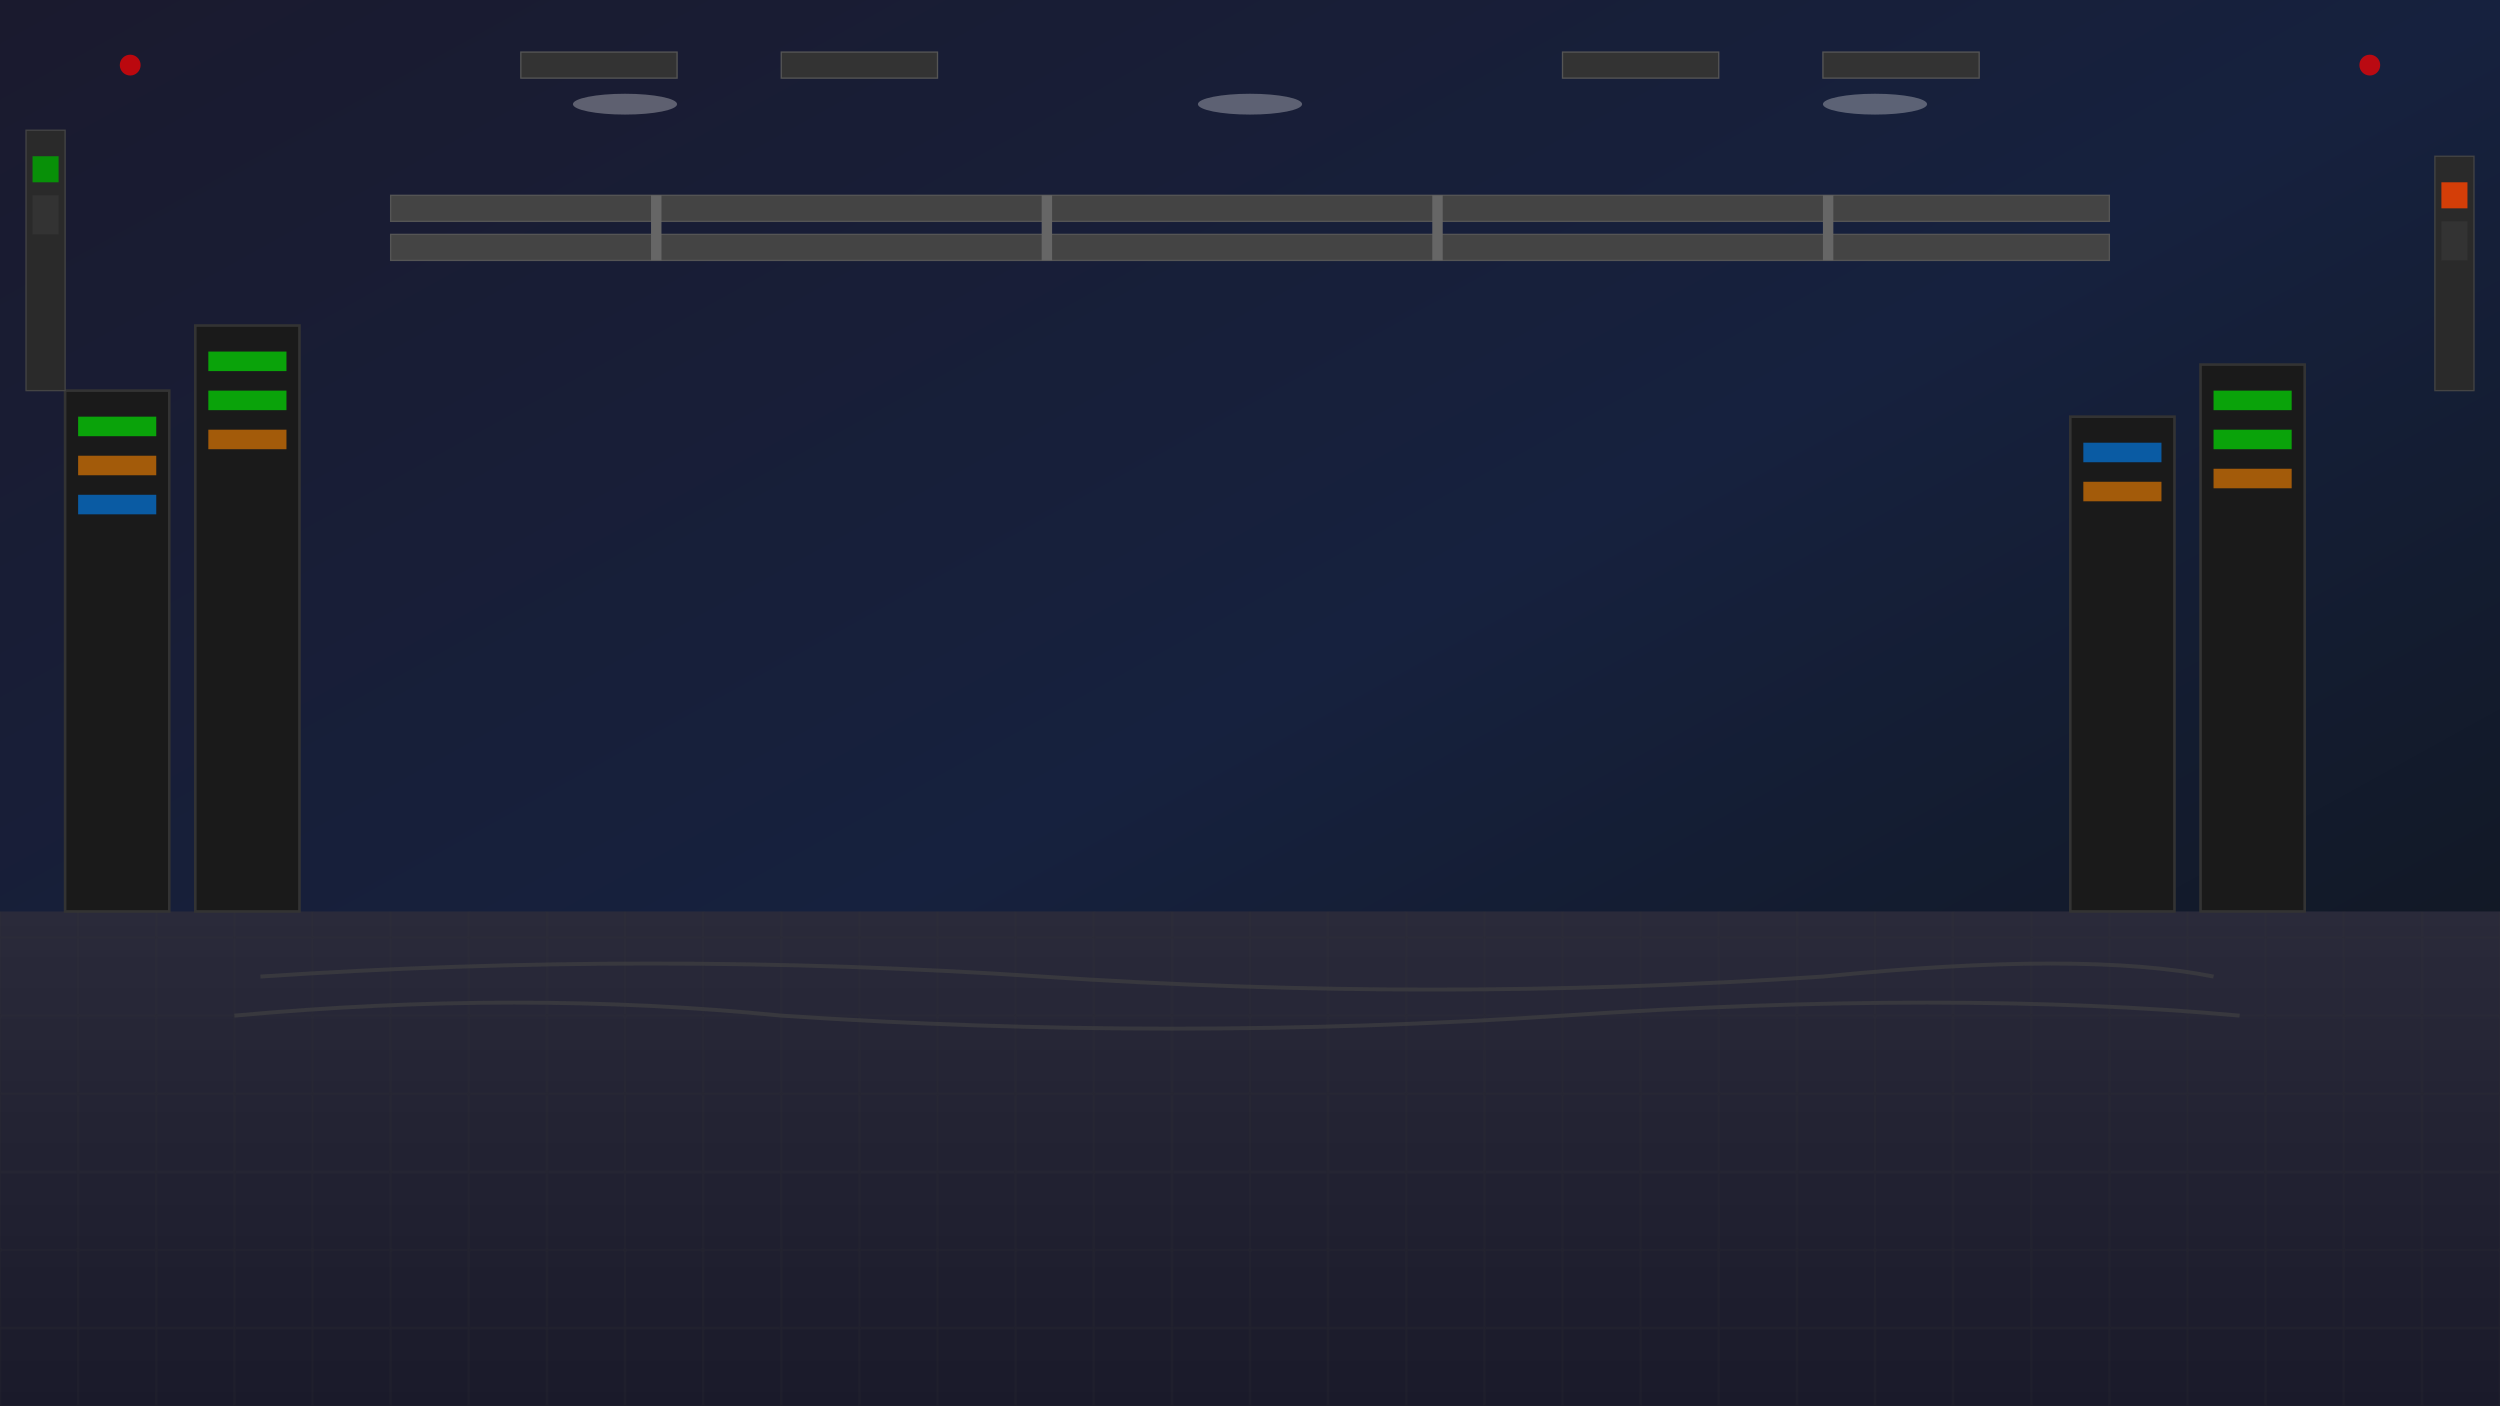 <svg width="1920" height="1080" viewBox="0 0 1920 1080" xmlns="http://www.w3.org/2000/svg">
  <!-- Background -->
  <defs>
    <linearGradient id="bgGradient" x1="0%" y1="0%" x2="100%" y2="100%">
      <stop offset="0%" style="stop-color:#1a1a2e;stop-opacity:1" />
      <stop offset="50%" style="stop-color:#16213e;stop-opacity:1" />
      <stop offset="100%" style="stop-color:#0f1419;stop-opacity:1" />
    </linearGradient>
    <linearGradient id="floorGradient" x1="0%" y1="0%" x2="0%" y2="100%">
      <stop offset="0%" style="stop-color:#2a2a3a;stop-opacity:1" />
      <stop offset="100%" style="stop-color:#1a1a2a;stop-opacity:1" />
    </linearGradient>
    <pattern id="gridPattern" x="0" y="0" width="60" height="60" patternUnits="userSpaceOnUse">
      <rect width="60" height="60" fill="none" stroke="#333" stroke-width="1" opacity="0.3"/>
    </pattern>
  </defs>
  
  <!-- Main background -->
  <rect width="1920" height="1080" fill="url(#bgGradient)"/>
  
  <!-- Floor -->
  <rect x="0" y="700" width="1920" height="380" fill="url(#floorGradient)"/>
  <rect x="0" y="700" width="1920" height="380" fill="url(#gridPattern)"/>
  
  <!-- Server Racks - Left Side -->
  <g id="leftRacks">
    <rect x="50" y="300" width="80" height="400" fill="#1a1a1a" stroke="#333" stroke-width="2"/>
    <rect x="60" y="320" width="60" height="15" fill="#00ff00" opacity="0.6"/>
    <rect x="60" y="350" width="60" height="15" fill="#ff8800" opacity="0.6"/>
    <rect x="60" y="380" width="60" height="15" fill="#0088ff" opacity="0.6"/>
    
    <rect x="150" y="250" width="80" height="450" fill="#1a1a1a" stroke="#333" stroke-width="2"/>
    <rect x="160" y="270" width="60" height="15" fill="#00ff00" opacity="0.6"/>
    <rect x="160" y="300" width="60" height="15" fill="#00ff00" opacity="0.6"/>
    <rect x="160" y="330" width="60" height="15" fill="#ff8800" opacity="0.6"/>
  </g>
  
  <!-- Server Racks - Right Side -->
  <g id="rightRacks">
    <rect x="1690" y="280" width="80" height="420" fill="#1a1a1a" stroke="#333" stroke-width="2"/>
    <rect x="1700" y="300" width="60" height="15" fill="#00ff00" opacity="0.6"/>
    <rect x="1700" y="330" width="60" height="15" fill="#00ff00" opacity="0.6"/>
    <rect x="1700" y="360" width="60" height="15" fill="#ff8800" opacity="0.6"/>
    
    <rect x="1590" y="320" width="80" height="380" fill="#1a1a1a" stroke="#333" stroke-width="2"/>
    <rect x="1600" y="340" width="60" height="15" fill="#0088ff" opacity="0.6"/>
    <rect x="1600" y="370" width="60" height="15" fill="#ff8800" opacity="0.6"/>
  </g>
  
  <!-- Overhead Cable Trays -->
  <g id="cableTrays">
    <rect x="300" y="150" width="1320" height="20" fill="#444" stroke="#555" stroke-width="1"/>
    <rect x="300" y="180" width="1320" height="20" fill="#444" stroke="#555" stroke-width="1"/>
    
    <!-- Support beams -->
    <rect x="500" y="150" width="8" height="50" fill="#666"/>
    <rect x="800" y="150" width="8" height="50" fill="#666"/>
    <rect x="1100" y="150" width="8" height="50" fill="#666"/>
    <rect x="1400" y="150" width="8" height="50" fill="#666"/>
  </g>
  
  <!-- Wall Panels -->
  <g id="wallPanels">
    <!-- Left wall panels -->
    <rect x="20" y="100" width="30" height="200" fill="#2a2a2a" stroke="#444" stroke-width="1"/>
    <rect x="25" y="120" width="20" height="20" fill="#00aa00" opacity="0.8"/>
    <rect x="25" y="150" width="20" height="30" fill="#333"/>
    
    <!-- Right wall panels -->
    <rect x="1870" y="120" width="30" height="180" fill="#2a2a2a" stroke="#444" stroke-width="1"/>
    <rect x="1875" y="140" width="20" height="20" fill="#ff4400" opacity="0.8"/>
    <rect x="1875" y="170" width="20" height="30" fill="#333"/>
  </g>
  
  <!-- Ceiling Lights -->
  <g id="ceilingLights">
    <ellipse cx="480" cy="80" rx="40" ry="8" fill="#ffffff" opacity="0.3"/>
    <ellipse cx="960" cy="80" rx="40" ry="8" fill="#ffffff" opacity="0.3"/>
    <ellipse cx="1440" cy="80" rx="40" ry="8" fill="#ffffff" opacity="0.3"/>
  </g>
  
  <!-- Emergency lighting -->
  <g id="emergencyLights">
    <circle cx="100" cy="50" r="8" fill="#ff0000" opacity="0.7"/>
    <circle cx="1820" cy="50" r="8" fill="#ff0000" opacity="0.7"/>
  </g>
  
  <!-- Ventilation -->
  <g id="ventilation">
    <rect x="400" y="40" width="120" height="20" fill="#333" stroke="#555" stroke-width="1"/>
    <rect x="600" y="40" width="120" height="20" fill="#333" stroke="#555" stroke-width="1"/>
    <rect x="1200" y="40" width="120" height="20" fill="#333" stroke="#555" stroke-width="1"/>
    <rect x="1400" y="40" width="120" height="20" fill="#333" stroke="#555" stroke-width="1"/>
  </g>
  
  <!-- Floor cables -->
  <g id="floorCables">
    <path d="M 200 750 Q 500 730 800 750 Q 1100 770 1400 750 Q 1600 730 1700 750" 
          stroke="#444" stroke-width="3" fill="none" opacity="0.6"/>
    <path d="M 180 780 Q 400 760 600 780 Q 900 800 1200 780 Q 1500 760 1720 780" 
          stroke="#444" stroke-width="3" fill="none" opacity="0.6"/>
  </g>
</svg>